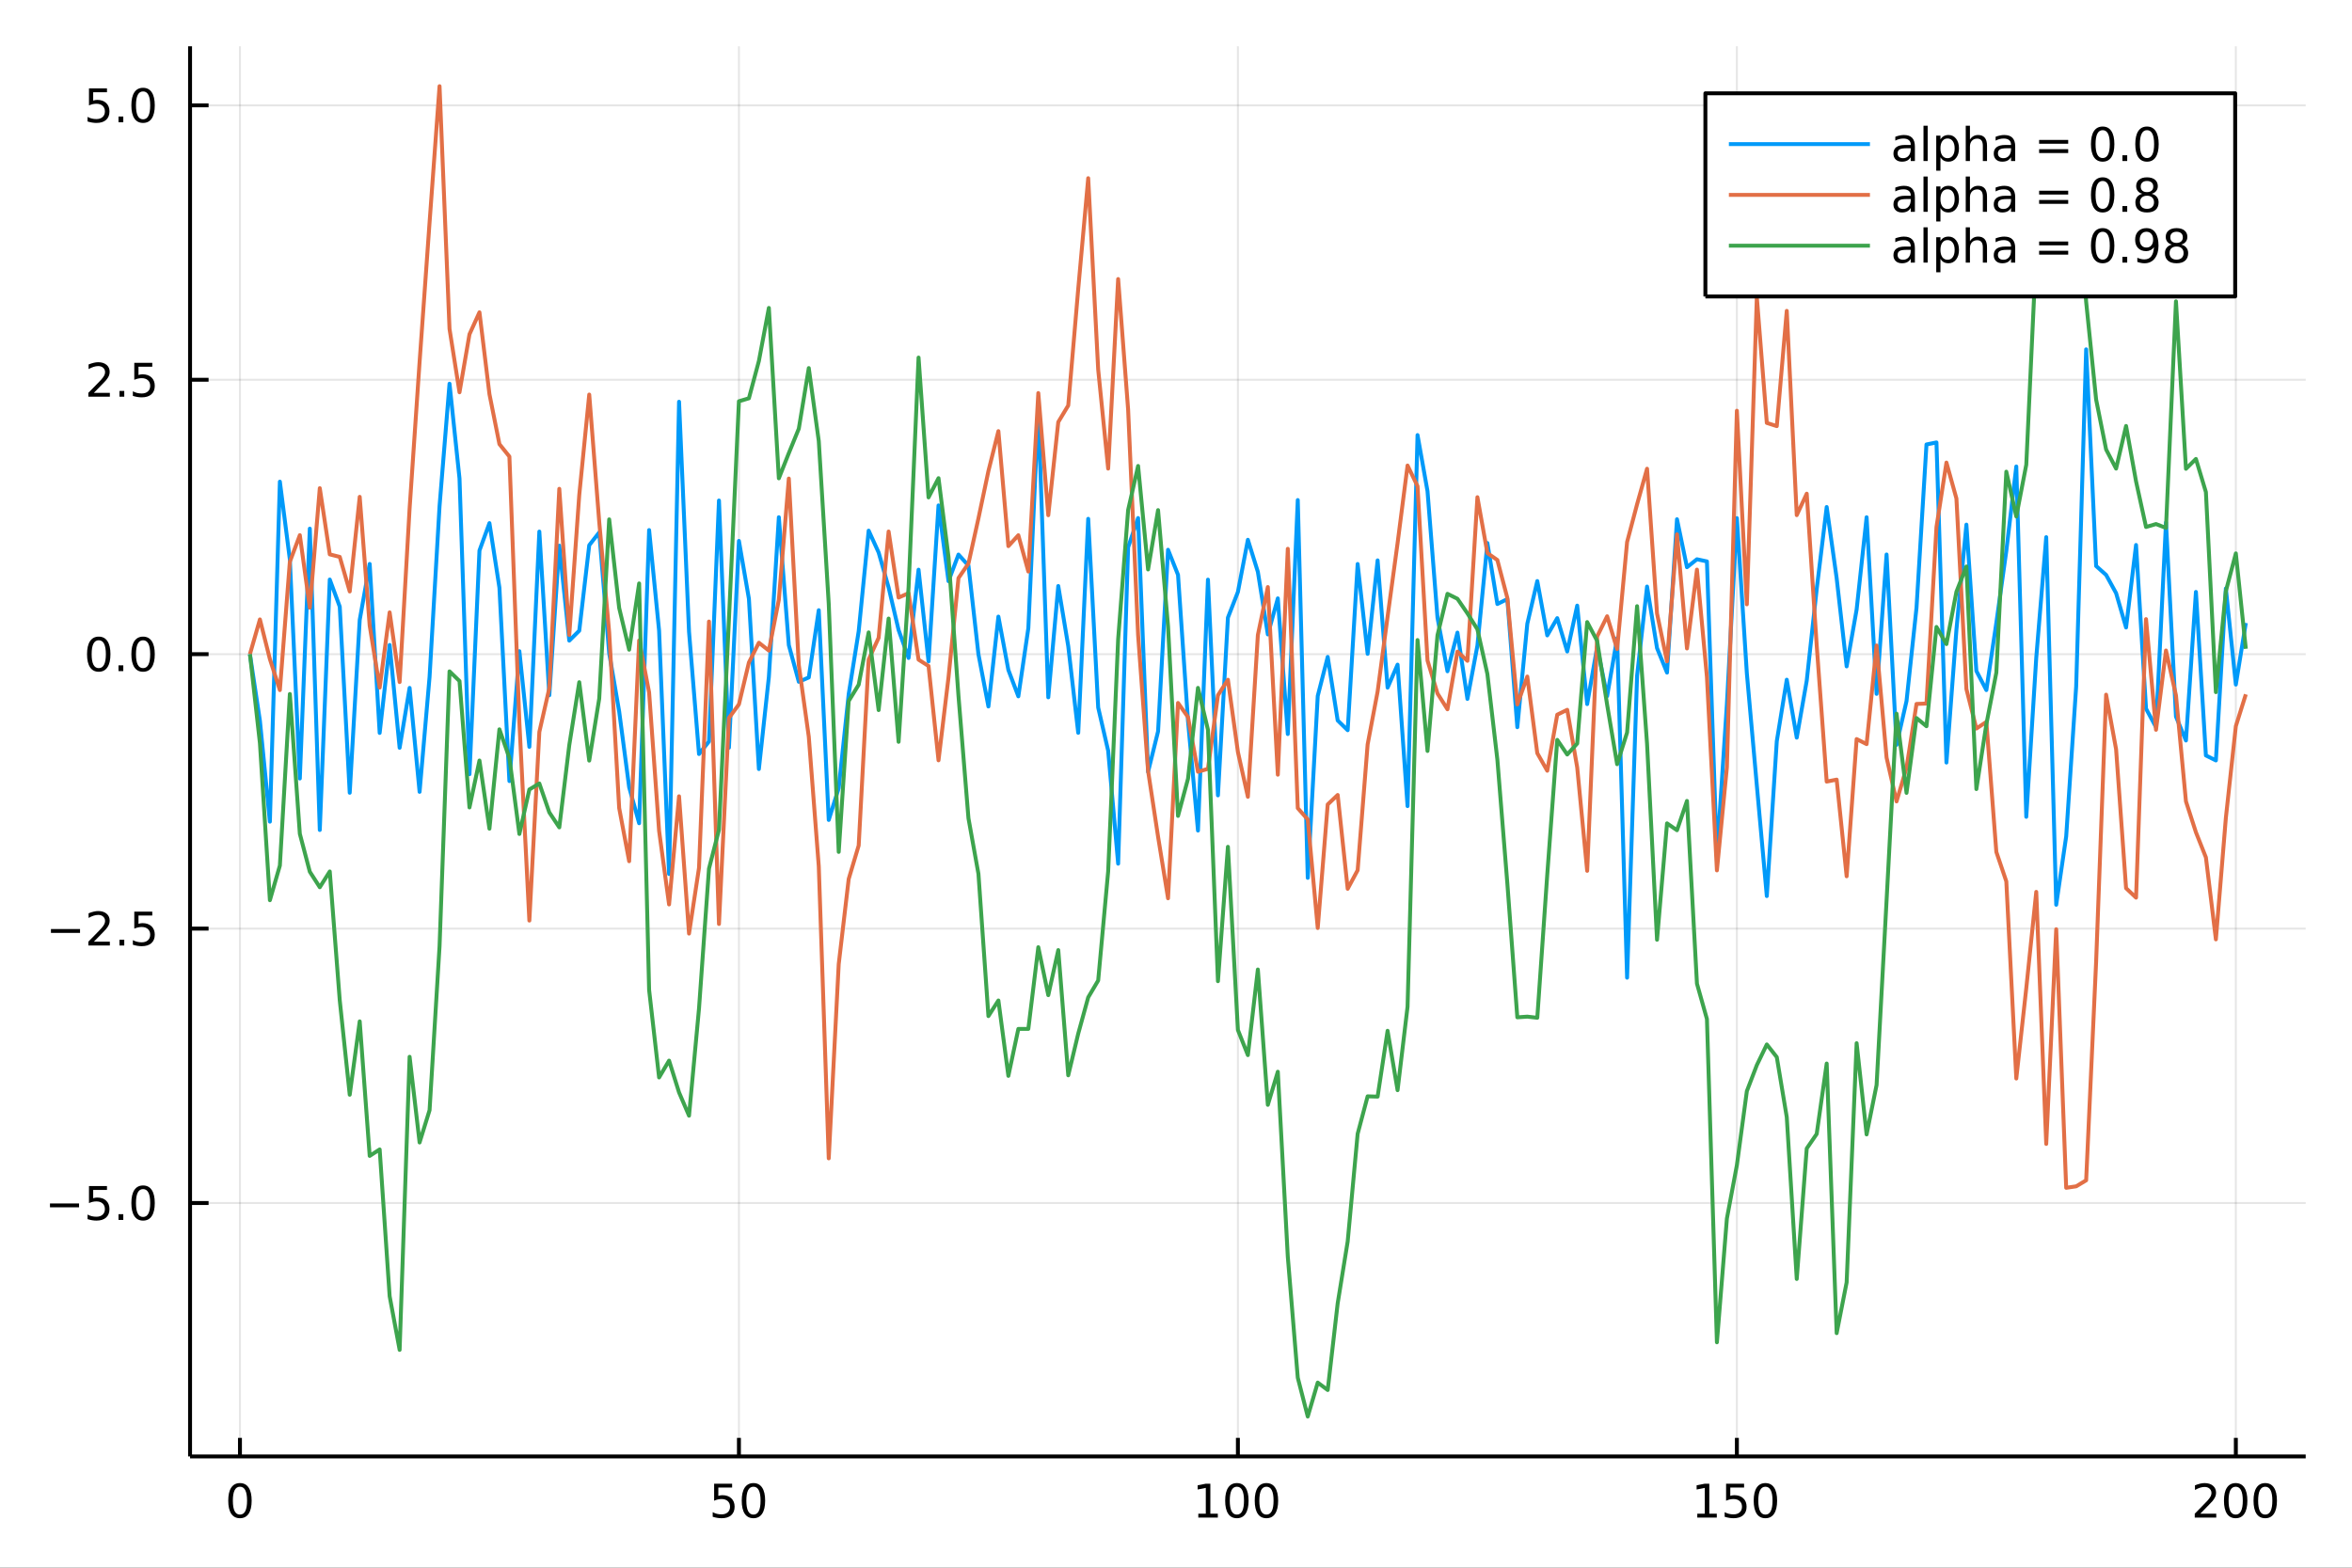<?xml version="1.0" encoding="utf-8"?>
<svg xmlns="http://www.w3.org/2000/svg" xmlns:xlink="http://www.w3.org/1999/xlink" width="600" height="400" viewBox="0 0 2400 1600">
<rect x="0" y="0" width="2400" height="1600" fill="#333333" stroke="none"/>
<defs>
  <clipPath id="clip070">
    <rect x="0" y="0" width="2400" height="1600"/>
  </clipPath>
</defs>
<path clip-path="url(#clip070)" d="
M0 1600 L2400 1600 L2400 0 L0 0  Z
  " fill="#ffffff" fill-rule="evenodd" fill-opacity="1"/>
<defs>
  <clipPath id="clip071">
    <rect x="480" y="0" width="1681" height="1600"/>
  </clipPath>
</defs>
<path clip-path="url(#clip070)" d="
M193.936 1486.45 L2352.76 1486.45 L2352.76 47.244 L193.936 47.244  Z
  " fill="#ffffff" fill-rule="evenodd" fill-opacity="1"/>
<defs>
  <clipPath id="clip072">
    <rect x="193" y="47" width="2160" height="1440"/>
  </clipPath>
</defs>
<polyline clip-path="url(#clip072)" style="stroke:#000000; stroke-linecap:butt; stroke-linejoin:round; stroke-width:2; stroke-opacity:0.1; fill:none" points="
  244.852,1486.45 244.852,47.244 
  "/>
<polyline clip-path="url(#clip072)" style="stroke:#000000; stroke-linecap:butt; stroke-linejoin:round; stroke-width:2; stroke-opacity:0.1; fill:none" points="
  754.007,1486.45 754.007,47.244 
  "/>
<polyline clip-path="url(#clip072)" style="stroke:#000000; stroke-linecap:butt; stroke-linejoin:round; stroke-width:2; stroke-opacity:0.1; fill:none" points="
  1263.16,1486.45 1263.16,47.244 
  "/>
<polyline clip-path="url(#clip072)" style="stroke:#000000; stroke-linecap:butt; stroke-linejoin:round; stroke-width:2; stroke-opacity:0.1; fill:none" points="
  1772.32,1486.45 1772.32,47.244 
  "/>
<polyline clip-path="url(#clip072)" style="stroke:#000000; stroke-linecap:butt; stroke-linejoin:round; stroke-width:2; stroke-opacity:0.1; fill:none" points="
  2281.47,1486.45 2281.47,47.244 
  "/>
<polyline clip-path="url(#clip070)" style="stroke:#000000; stroke-linecap:butt; stroke-linejoin:round; stroke-width:4; stroke-opacity:1; fill:none" points="
  193.936,1486.45 2352.76,1486.45 
  "/>
<polyline clip-path="url(#clip070)" style="stroke:#000000; stroke-linecap:butt; stroke-linejoin:round; stroke-width:4; stroke-opacity:1; fill:none" points="
  244.852,1486.45 244.852,1467.55 
  "/>
<polyline clip-path="url(#clip070)" style="stroke:#000000; stroke-linecap:butt; stroke-linejoin:round; stroke-width:4; stroke-opacity:1; fill:none" points="
  754.007,1486.45 754.007,1467.55 
  "/>
<polyline clip-path="url(#clip070)" style="stroke:#000000; stroke-linecap:butt; stroke-linejoin:round; stroke-width:4; stroke-opacity:1; fill:none" points="
  1263.16,1486.45 1263.16,1467.55 
  "/>
<polyline clip-path="url(#clip070)" style="stroke:#000000; stroke-linecap:butt; stroke-linejoin:round; stroke-width:4; stroke-opacity:1; fill:none" points="
  1772.32,1486.45 1772.32,1467.55 
  "/>
<polyline clip-path="url(#clip070)" style="stroke:#000000; stroke-linecap:butt; stroke-linejoin:round; stroke-width:4; stroke-opacity:1; fill:none" points="
  2281.47,1486.45 2281.47,1467.55 
  "/>
<path clip-path="url(#clip070)" d="M244.852 1517.37 Q241.24 1517.37 239.412 1520.93 Q237.606 1524.47 237.606 1531.6 Q237.606 1538.71 239.412 1542.27 Q241.24 1545.82 244.852 1545.82 Q248.486 1545.82 250.291 1542.27 Q252.12 1538.71 252.12 1531.6 Q252.12 1524.47 250.291 1520.93 Q248.486 1517.37 244.852 1517.37 M244.852 1513.66 Q250.662 1513.66 253.717 1518.27 Q256.796 1522.85 256.796 1531.6 Q256.796 1540.33 253.717 1544.94 Q250.662 1549.52 244.852 1549.52 Q239.041 1549.52 235.963 1544.94 Q232.907 1540.33 232.907 1531.6 Q232.907 1522.85 235.963 1518.27 Q239.041 1513.66 244.852 1513.66 Z" fill="#000000" fill-rule="evenodd" fill-opacity="1" /><path clip-path="url(#clip070)" d="M728.706 1514.29 L747.063 1514.29 L747.063 1518.22 L732.989 1518.22 L732.989 1526.7 Q734.007 1526.35 735.026 1526.19 Q736.044 1526 737.063 1526 Q742.85 1526 746.229 1529.17 Q749.609 1532.34 749.609 1537.76 Q749.609 1543.34 746.137 1546.44 Q742.665 1549.52 736.345 1549.52 Q734.169 1549.52 731.901 1549.15 Q729.655 1548.78 727.248 1548.04 L727.248 1543.34 Q729.331 1544.47 731.554 1545.03 Q733.776 1545.58 736.253 1545.58 Q740.257 1545.58 742.595 1543.48 Q744.933 1541.37 744.933 1537.76 Q744.933 1534.15 742.595 1532.04 Q740.257 1529.94 736.253 1529.94 Q734.378 1529.94 732.503 1530.35 Q730.651 1530.77 728.706 1531.65 L728.706 1514.29 Z" fill="#000000" fill-rule="evenodd" fill-opacity="1" /><path clip-path="url(#clip070)" d="M768.822 1517.37 Q765.211 1517.37 763.382 1520.93 Q761.577 1524.47 761.577 1531.6 Q761.577 1538.71 763.382 1542.27 Q765.211 1545.82 768.822 1545.82 Q772.456 1545.82 774.262 1542.27 Q776.09 1538.71 776.09 1531.6 Q776.09 1524.47 774.262 1520.93 Q772.456 1517.37 768.822 1517.37 M768.822 1513.66 Q774.632 1513.66 777.688 1518.27 Q780.766 1522.85 780.766 1531.6 Q780.766 1540.33 777.688 1544.94 Q774.632 1549.52 768.822 1549.52 Q763.012 1549.52 759.933 1544.94 Q756.878 1540.33 756.878 1531.6 Q756.878 1522.85 759.933 1518.27 Q763.012 1513.66 768.822 1513.66 Z" fill="#000000" fill-rule="evenodd" fill-opacity="1" /><path clip-path="url(#clip070)" d="M1222.77 1544.91 L1230.41 1544.91 L1230.41 1518.55 L1222.1 1520.21 L1222.1 1515.95 L1230.36 1514.29 L1235.04 1514.29 L1235.04 1544.91 L1242.68 1544.91 L1242.68 1548.85 L1222.77 1548.85 L1222.77 1544.91 Z" fill="#000000" fill-rule="evenodd" fill-opacity="1" /><path clip-path="url(#clip070)" d="M1262.12 1517.37 Q1258.51 1517.37 1256.68 1520.93 Q1254.88 1524.47 1254.88 1531.6 Q1254.88 1538.71 1256.68 1542.27 Q1258.51 1545.82 1262.12 1545.82 Q1265.76 1545.82 1267.56 1542.27 Q1269.39 1538.71 1269.39 1531.6 Q1269.39 1524.47 1267.56 1520.93 Q1265.76 1517.37 1262.12 1517.37 M1262.12 1513.66 Q1267.93 1513.66 1270.99 1518.27 Q1274.07 1522.85 1274.07 1531.6 Q1274.07 1540.33 1270.99 1544.94 Q1267.93 1549.52 1262.12 1549.52 Q1256.31 1549.52 1253.23 1544.94 Q1250.18 1540.33 1250.18 1531.6 Q1250.18 1522.85 1253.23 1518.27 Q1256.31 1513.66 1262.12 1513.66 Z" fill="#000000" fill-rule="evenodd" fill-opacity="1" /><path clip-path="url(#clip070)" d="M1292.28 1517.37 Q1288.67 1517.37 1286.84 1520.93 Q1285.04 1524.47 1285.04 1531.6 Q1285.04 1538.71 1286.84 1542.27 Q1288.67 1545.82 1292.28 1545.82 Q1295.92 1545.82 1297.72 1542.27 Q1299.55 1538.71 1299.55 1531.6 Q1299.55 1524.47 1297.72 1520.93 Q1295.92 1517.37 1292.28 1517.37 M1292.28 1513.66 Q1298.09 1513.66 1301.15 1518.27 Q1304.23 1522.85 1304.23 1531.6 Q1304.23 1540.33 1301.15 1544.94 Q1298.09 1549.52 1292.28 1549.52 Q1286.47 1549.52 1283.39 1544.94 Q1280.34 1540.33 1280.34 1531.6 Q1280.34 1522.85 1283.39 1518.27 Q1286.47 1513.66 1292.28 1513.66 Z" fill="#000000" fill-rule="evenodd" fill-opacity="1" /><path clip-path="url(#clip070)" d="M1731.93 1544.91 L1739.56 1544.91 L1739.56 1518.55 L1731.25 1520.21 L1731.25 1515.95 L1739.52 1514.29 L1744.19 1514.29 L1744.19 1544.91 L1751.83 1544.91 L1751.83 1548.85 L1731.93 1548.85 L1731.93 1544.91 Z" fill="#000000" fill-rule="evenodd" fill-opacity="1" /><path clip-path="url(#clip070)" d="M1761.32 1514.29 L1779.68 1514.29 L1779.68 1518.22 L1765.61 1518.22 L1765.61 1526.7 Q1766.62 1526.35 1767.64 1526.19 Q1768.66 1526 1769.68 1526 Q1775.47 1526 1778.85 1529.17 Q1782.23 1532.34 1782.23 1537.76 Q1782.23 1543.34 1778.75 1546.44 Q1775.28 1549.52 1768.96 1549.52 Q1766.79 1549.52 1764.52 1549.15 Q1762.27 1548.78 1759.86 1548.04 L1759.86 1543.34 Q1761.95 1544.47 1764.17 1545.03 Q1766.39 1545.58 1768.87 1545.58 Q1772.87 1545.58 1775.21 1543.48 Q1777.55 1541.37 1777.55 1537.76 Q1777.55 1534.15 1775.21 1532.04 Q1772.87 1529.94 1768.87 1529.94 Q1766.99 1529.94 1765.12 1530.35 Q1763.27 1530.77 1761.32 1531.65 L1761.32 1514.29 Z" fill="#000000" fill-rule="evenodd" fill-opacity="1" /><path clip-path="url(#clip070)" d="M1801.44 1517.37 Q1797.83 1517.37 1796 1520.93 Q1794.19 1524.47 1794.19 1531.6 Q1794.19 1538.71 1796 1542.27 Q1797.83 1545.82 1801.44 1545.82 Q1805.07 1545.82 1806.88 1542.27 Q1808.71 1538.71 1808.71 1531.6 Q1808.71 1524.47 1806.88 1520.93 Q1805.07 1517.37 1801.44 1517.37 M1801.44 1513.66 Q1807.25 1513.66 1810.3 1518.27 Q1813.38 1522.85 1813.38 1531.6 Q1813.38 1540.33 1810.3 1544.94 Q1807.25 1549.52 1801.44 1549.52 Q1795.63 1549.52 1792.55 1544.94 Q1789.49 1540.33 1789.49 1531.6 Q1789.49 1522.85 1792.55 1518.27 Q1795.63 1513.66 1801.44 1513.66 Z" fill="#000000" fill-rule="evenodd" fill-opacity="1" /><path clip-path="url(#clip070)" d="M2245.17 1544.91 L2261.49 1544.91 L2261.49 1548.85 L2239.54 1548.85 L2239.54 1544.91 Q2242.2 1542.16 2246.79 1537.53 Q2251.39 1532.88 2252.57 1531.53 Q2254.82 1529.01 2255.7 1527.27 Q2256.6 1525.51 2256.6 1523.82 Q2256.6 1521.07 2254.66 1519.33 Q2252.74 1517.6 2249.63 1517.6 Q2247.43 1517.6 2244.98 1518.36 Q2242.55 1519.13 2239.77 1520.68 L2239.77 1515.95 Q2242.6 1514.82 2245.05 1514.24 Q2247.5 1513.66 2249.54 1513.66 Q2254.91 1513.66 2258.11 1516.35 Q2261.3 1519.03 2261.3 1523.52 Q2261.3 1525.65 2260.49 1527.57 Q2259.7 1529.47 2257.6 1532.07 Q2257.02 1532.74 2253.92 1535.95 Q2250.81 1539.15 2245.17 1544.91 Z" fill="#000000" fill-rule="evenodd" fill-opacity="1" /><path clip-path="url(#clip070)" d="M2281.3 1517.37 Q2277.69 1517.37 2275.86 1520.93 Q2274.06 1524.47 2274.06 1531.6 Q2274.06 1538.71 2275.86 1542.27 Q2277.69 1545.82 2281.3 1545.82 Q2284.93 1545.82 2286.74 1542.27 Q2288.57 1538.71 2288.57 1531.6 Q2288.57 1524.47 2286.74 1520.93 Q2284.93 1517.37 2281.3 1517.37 M2281.3 1513.66 Q2287.11 1513.66 2290.17 1518.27 Q2293.24 1522.85 2293.24 1531.6 Q2293.24 1540.33 2290.17 1544.94 Q2287.11 1549.52 2281.3 1549.52 Q2275.49 1549.52 2272.41 1544.94 Q2269.36 1540.33 2269.36 1531.6 Q2269.36 1522.85 2272.41 1518.27 Q2275.49 1513.66 2281.3 1513.66 Z" fill="#000000" fill-rule="evenodd" fill-opacity="1" /><path clip-path="url(#clip070)" d="M2311.46 1517.37 Q2307.85 1517.37 2306.02 1520.93 Q2304.22 1524.47 2304.22 1531.6 Q2304.22 1538.71 2306.02 1542.27 Q2307.85 1545.82 2311.46 1545.82 Q2315.1 1545.82 2316.9 1542.27 Q2318.73 1538.71 2318.73 1531.6 Q2318.73 1524.47 2316.9 1520.93 Q2315.1 1517.37 2311.46 1517.37 M2311.46 1513.66 Q2317.27 1513.66 2320.33 1518.27 Q2323.41 1522.85 2323.41 1531.6 Q2323.41 1540.33 2320.33 1544.94 Q2317.27 1549.52 2311.46 1549.52 Q2305.65 1549.52 2302.57 1544.94 Q2299.52 1540.33 2299.52 1531.6 Q2299.52 1522.85 2302.57 1518.27 Q2305.65 1513.66 2311.46 1513.66 Z" fill="#000000" fill-rule="evenodd" fill-opacity="1" /><polyline clip-path="url(#clip072)" style="stroke:#000000; stroke-linecap:butt; stroke-linejoin:round; stroke-width:2; stroke-opacity:0.1; fill:none" points="
  193.936,1227.8 2352.76,1227.8 
  "/>
<polyline clip-path="url(#clip072)" style="stroke:#000000; stroke-linecap:butt; stroke-linejoin:round; stroke-width:2; stroke-opacity:0.1; fill:none" points="
  193.936,947.733 2352.76,947.733 
  "/>
<polyline clip-path="url(#clip072)" style="stroke:#000000; stroke-linecap:butt; stroke-linejoin:round; stroke-width:2; stroke-opacity:0.1; fill:none" points="
  193.936,667.661 2352.76,667.661 
  "/>
<polyline clip-path="url(#clip072)" style="stroke:#000000; stroke-linecap:butt; stroke-linejoin:round; stroke-width:2; stroke-opacity:0.1; fill:none" points="
  193.936,387.589 2352.76,387.589 
  "/>
<polyline clip-path="url(#clip072)" style="stroke:#000000; stroke-linecap:butt; stroke-linejoin:round; stroke-width:2; stroke-opacity:0.1; fill:none" points="
  193.936,107.518 2352.76,107.518 
  "/>
<polyline clip-path="url(#clip070)" style="stroke:#000000; stroke-linecap:butt; stroke-linejoin:round; stroke-width:4; stroke-opacity:1; fill:none" points="
  193.936,1486.45 193.936,47.244 
  "/>
<polyline clip-path="url(#clip070)" style="stroke:#000000; stroke-linecap:butt; stroke-linejoin:round; stroke-width:4; stroke-opacity:1; fill:none" points="
  193.936,1227.8 212.834,1227.8 
  "/>
<polyline clip-path="url(#clip070)" style="stroke:#000000; stroke-linecap:butt; stroke-linejoin:round; stroke-width:4; stroke-opacity:1; fill:none" points="
  193.936,947.733 212.834,947.733 
  "/>
<polyline clip-path="url(#clip070)" style="stroke:#000000; stroke-linecap:butt; stroke-linejoin:round; stroke-width:4; stroke-opacity:1; fill:none" points="
  193.936,667.661 212.834,667.661 
  "/>
<polyline clip-path="url(#clip070)" style="stroke:#000000; stroke-linecap:butt; stroke-linejoin:round; stroke-width:4; stroke-opacity:1; fill:none" points="
  193.936,387.589 212.834,387.589 
  "/>
<polyline clip-path="url(#clip070)" style="stroke:#000000; stroke-linecap:butt; stroke-linejoin:round; stroke-width:4; stroke-opacity:1; fill:none" points="
  193.936,107.518 212.834,107.518 
  "/>
<path clip-path="url(#clip070)" d="M50.992 1228.26 L80.668 1228.26 L80.668 1232.19 L50.992 1232.19 L50.992 1228.26 Z" fill="#000000" fill-rule="evenodd" fill-opacity="1" /><path clip-path="url(#clip070)" d="M90.807 1210.52 L109.163 1210.52 L109.163 1214.46 L95.089 1214.46 L95.089 1222.93 Q96.108 1222.58 97.126 1222.42 Q98.145 1222.24 99.163 1222.24 Q104.95 1222.24 108.33 1225.41 Q111.709 1228.58 111.709 1234 Q111.709 1239.58 108.237 1242.68 Q104.765 1245.76 98.446 1245.76 Q96.27 1245.76 94.001 1245.39 Q91.756 1245.02 89.348 1244.27 L89.348 1239.58 Q91.432 1240.71 93.654 1241.27 Q95.876 1241.82 98.353 1241.82 Q102.358 1241.82 104.696 1239.71 Q107.033 1237.61 107.033 1234 Q107.033 1230.39 104.696 1228.28 Q102.358 1226.17 98.353 1226.17 Q96.478 1226.17 94.603 1226.59 Q92.751 1227.01 90.807 1227.89 L90.807 1210.52 Z" fill="#000000" fill-rule="evenodd" fill-opacity="1" /><path clip-path="url(#clip070)" d="M120.922 1239.21 L125.807 1239.21 L125.807 1245.08 L120.922 1245.08 L120.922 1239.21 Z" fill="#000000" fill-rule="evenodd" fill-opacity="1" /><path clip-path="url(#clip070)" d="M145.992 1213.6 Q142.381 1213.6 140.552 1217.17 Q138.746 1220.71 138.746 1227.84 Q138.746 1234.95 140.552 1238.51 Q142.381 1242.05 145.992 1242.05 Q149.626 1242.05 151.431 1238.51 Q153.26 1234.95 153.26 1227.84 Q153.26 1220.71 151.431 1217.17 Q149.626 1213.6 145.992 1213.6 M145.992 1209.9 Q151.802 1209.9 154.857 1214.51 Q157.936 1219.09 157.936 1227.84 Q157.936 1236.57 154.857 1241.17 Q151.802 1245.76 145.992 1245.76 Q140.181 1245.76 137.103 1241.17 Q134.047 1236.57 134.047 1227.84 Q134.047 1219.09 137.103 1214.51 Q140.181 1209.9 145.992 1209.9 Z" fill="#000000" fill-rule="evenodd" fill-opacity="1" /><path clip-path="url(#clip070)" d="M51.987 948.184 L81.663 948.184 L81.663 952.12 L51.987 952.12 L51.987 948.184 Z" fill="#000000" fill-rule="evenodd" fill-opacity="1" /><path clip-path="url(#clip070)" d="M95.784 961.078 L112.103 961.078 L112.103 965.013 L90.159 965.013 L90.159 961.078 Q92.821 958.323 97.404 953.694 Q102.01 949.041 103.191 947.698 Q105.436 945.175 106.316 943.439 Q107.219 941.68 107.219 939.99 Q107.219 937.235 105.274 935.499 Q103.353 933.763 100.251 933.763 Q98.052 933.763 95.598 934.527 Q93.168 935.291 90.39 936.842 L90.39 932.12 Q93.214 930.985 95.668 930.407 Q98.121 929.828 100.159 929.828 Q105.529 929.828 108.723 932.513 Q111.918 935.198 111.918 939.689 Q111.918 941.819 111.108 943.74 Q110.321 945.638 108.214 948.231 Q107.635 948.902 104.534 952.12 Q101.432 955.314 95.784 961.078 Z" fill="#000000" fill-rule="evenodd" fill-opacity="1" /><path clip-path="url(#clip070)" d="M121.918 959.133 L126.802 959.133 L126.802 965.013 L121.918 965.013 L121.918 959.133 Z" fill="#000000" fill-rule="evenodd" fill-opacity="1" /><path clip-path="url(#clip070)" d="M137.033 930.453 L155.39 930.453 L155.39 934.388 L141.316 934.388 L141.316 942.86 Q142.334 942.513 143.353 942.351 Q144.371 942.166 145.39 942.166 Q151.177 942.166 154.556 945.337 Q157.936 948.509 157.936 953.925 Q157.936 959.504 154.464 962.606 Q150.992 965.684 144.672 965.684 Q142.496 965.684 140.228 965.314 Q137.982 964.944 135.575 964.203 L135.575 959.504 Q137.658 960.638 139.881 961.194 Q142.103 961.749 144.58 961.749 Q148.584 961.749 150.922 959.643 Q153.26 957.536 153.26 953.925 Q153.26 950.314 150.922 948.208 Q148.584 946.101 144.58 946.101 Q142.705 946.101 140.83 946.518 Q138.978 946.934 137.033 947.814 L137.033 930.453 Z" fill="#000000" fill-rule="evenodd" fill-opacity="1" /><path clip-path="url(#clip070)" d="M100.76 653.46 Q97.149 653.46 95.321 657.025 Q93.515 660.566 93.515 667.696 Q93.515 674.802 95.321 678.367 Q97.149 681.909 100.76 681.909 Q104.395 681.909 106.2 678.367 Q108.029 674.802 108.029 667.696 Q108.029 660.566 106.2 657.025 Q104.395 653.46 100.76 653.46 M100.76 649.756 Q106.571 649.756 109.626 654.363 Q112.705 658.946 112.705 667.696 Q112.705 676.423 109.626 681.029 Q106.571 685.613 100.76 685.613 Q94.95 685.613 91.871 681.029 Q88.816 676.423 88.816 667.696 Q88.816 658.946 91.871 654.363 Q94.95 649.756 100.76 649.756 Z" fill="#000000" fill-rule="evenodd" fill-opacity="1" /><path clip-path="url(#clip070)" d="M120.922 679.062 L125.807 679.062 L125.807 684.941 L120.922 684.941 L120.922 679.062 Z" fill="#000000" fill-rule="evenodd" fill-opacity="1" /><path clip-path="url(#clip070)" d="M145.992 653.46 Q142.381 653.46 140.552 657.025 Q138.746 660.566 138.746 667.696 Q138.746 674.802 140.552 678.367 Q142.381 681.909 145.992 681.909 Q149.626 681.909 151.431 678.367 Q153.26 674.802 153.26 667.696 Q153.26 660.566 151.431 657.025 Q149.626 653.46 145.992 653.46 M145.992 649.756 Q151.802 649.756 154.857 654.363 Q157.936 658.946 157.936 667.696 Q157.936 676.423 154.857 681.029 Q151.802 685.613 145.992 685.613 Q140.181 685.613 137.103 681.029 Q134.047 676.423 134.047 667.696 Q134.047 658.946 137.103 654.363 Q140.181 649.756 145.992 649.756 Z" fill="#000000" fill-rule="evenodd" fill-opacity="1" /><path clip-path="url(#clip070)" d="M95.784 400.934 L112.103 400.934 L112.103 404.869 L90.159 404.869 L90.159 400.934 Q92.821 398.18 97.404 393.55 Q102.01 388.897 103.191 387.555 Q105.436 385.032 106.316 383.295 Q107.219 381.536 107.219 379.846 Q107.219 377.092 105.274 375.356 Q103.353 373.62 100.251 373.62 Q98.052 373.62 95.598 374.383 Q93.168 375.147 90.39 376.698 L90.39 371.976 Q93.214 370.842 95.668 370.263 Q98.121 369.684 100.159 369.684 Q105.529 369.684 108.723 372.37 Q111.918 375.055 111.918 379.545 Q111.918 381.675 111.108 383.596 Q110.321 385.495 108.214 388.087 Q107.635 388.758 104.534 391.976 Q101.432 395.17 95.784 400.934 Z" fill="#000000" fill-rule="evenodd" fill-opacity="1" /><path clip-path="url(#clip070)" d="M121.918 398.99 L126.802 398.99 L126.802 404.869 L121.918 404.869 L121.918 398.99 Z" fill="#000000" fill-rule="evenodd" fill-opacity="1" /><path clip-path="url(#clip070)" d="M137.033 370.309 L155.39 370.309 L155.39 374.245 L141.316 374.245 L141.316 382.717 Q142.334 382.37 143.353 382.208 Q144.371 382.022 145.39 382.022 Q151.177 382.022 154.556 385.194 Q157.936 388.365 157.936 393.782 Q157.936 399.36 154.464 402.462 Q150.992 405.541 144.672 405.541 Q142.496 405.541 140.228 405.17 Q137.982 404.8 135.575 404.059 L135.575 399.36 Q137.658 400.494 139.881 401.05 Q142.103 401.606 144.58 401.606 Q148.584 401.606 150.922 399.499 Q153.26 397.393 153.26 393.782 Q153.26 390.17 150.922 388.064 Q148.584 385.957 144.58 385.957 Q142.705 385.957 140.83 386.374 Q138.978 386.791 137.033 387.67 L137.033 370.309 Z" fill="#000000" fill-rule="evenodd" fill-opacity="1" /><path clip-path="url(#clip070)" d="M90.807 90.238 L109.163 90.238 L109.163 94.173 L95.089 94.173 L95.089 102.645 Q96.108 102.298 97.126 102.136 Q98.145 101.951 99.163 101.951 Q104.95 101.951 108.33 105.122 Q111.709 108.293 111.709 113.71 Q111.709 119.288 108.237 122.39 Q104.765 125.469 98.446 125.469 Q96.27 125.469 94.001 125.099 Q91.756 124.728 89.348 123.987 L89.348 119.288 Q91.432 120.423 93.654 120.978 Q95.876 121.534 98.353 121.534 Q102.358 121.534 104.696 119.427 Q107.033 117.321 107.033 113.71 Q107.033 110.099 104.696 107.992 Q102.358 105.886 98.353 105.886 Q96.478 105.886 94.603 106.302 Q92.751 106.719 90.807 107.599 L90.807 90.238 Z" fill="#000000" fill-rule="evenodd" fill-opacity="1" /><path clip-path="url(#clip070)" d="M120.922 118.918 L125.807 118.918 L125.807 124.798 L120.922 124.798 L120.922 118.918 Z" fill="#000000" fill-rule="evenodd" fill-opacity="1" /><path clip-path="url(#clip070)" d="M145.992 93.316 Q142.381 93.316 140.552 96.881 Q138.746 100.423 138.746 107.552 Q138.746 114.659 140.552 118.224 Q142.381 121.765 145.992 121.765 Q149.626 121.765 151.431 118.224 Q153.26 114.659 153.26 107.552 Q153.26 100.423 151.431 96.881 Q149.626 93.316 145.992 93.316 M145.992 89.613 Q151.802 89.613 154.857 94.219 Q157.936 98.802 157.936 107.552 Q157.936 116.279 154.857 120.886 Q151.802 125.469 145.992 125.469 Q140.181 125.469 137.103 120.886 Q134.047 116.279 134.047 107.552 Q134.047 98.802 137.103 94.219 Q140.181 89.613 145.992 89.613 Z" fill="#000000" fill-rule="evenodd" fill-opacity="1" /><polyline clip-path="url(#clip072)" style="stroke:#009af9; stroke-linecap:butt; stroke-linejoin:round; stroke-width:4; stroke-opacity:1; fill:none" points="
  255.035,667.661 265.218,735.653 275.401,838.595 285.584,491.578 295.767,570.982 305.95,794.544 316.133,539.543 326.316,847.085 336.5,591.484 346.683,619.161 
  356.866,809.101 367.049,632.735 377.232,575.577 387.415,748.027 397.598,658.273 407.781,763.193 417.964,702.075 428.148,808.158 438.331,690.87 448.514,516.612 
  458.697,391.619 468.88,488.317 479.063,790.174 489.246,561.897 499.429,533.912 509.612,599.851 519.796,797.173 529.979,664.625 540.162,762.228 550.345,542.536 
  560.528,709.59 570.711,556.856 580.894,653.831 591.077,643.702 601.261,556.45 611.444,543.411 621.627,666.719 631.81,726.152 641.993,803.44 652.176,840.202 
  662.359,540.998 672.542,643.683 682.725,892.045 692.909,410.03 703.092,644.726 713.275,769.564 723.458,756.755 733.641,510.826 743.824,763.082 754.007,552.078 
  764.19,611.084 774.373,784.892 784.557,690.94 794.74,527.9 804.923,658.43 815.106,695.842 825.289,691.412 835.472,622.776 845.655,836.848 855.838,804.298 
  866.021,708.422 876.205,644.232 886.388,541.579 896.571,563.906 906.754,599.612 916.937,643.014 927.12,671.532 937.303,581.426 947.486,675.076 957.669,515.854 
  967.853,593.161 978.036,565.992 988.219,577.224 998.402,667.693 1008.59,721.037 1018.77,629.315 1028.95,683.775 1039.13,710.694 1049.32,641.112 1059.5,418.044 
  1069.68,711.709 1079.87,598.098 1090.05,659.501 1100.23,747.924 1110.42,529.513 1120.6,722.125 1130.78,766.2 1140.97,881.478 1151.15,558.55 1161.33,528.73 
  1171.51,787.768 1181.7,746.455 1191.88,561.104 1202.06,586.69 1212.25,735.84 1222.43,847.676 1232.61,591.583 1242.8,811.757 1252.98,630.364 1263.16,604.178 
  1273.35,550.919 1283.53,583.642 1293.71,647.492 1303.9,610.704 1314.08,749.162 1324.26,510.363 1334.44,895.928 1344.63,710.271 1354.81,670.451 1364.99,735.307 
  1375.18,745.254 1385.36,575.631 1395.54,667.317 1405.73,571.93 1415.91,701.799 1426.09,678.335 1436.28,822.716 1446.46,444.058 1456.64,501.28 1466.83,630.43 
  1477.01,685.102 1487.19,645.629 1497.37,713.33 1507.56,658.936 1517.74,554.246 1527.92,616.461 1538.11,611.435 1548.29,742.185 1558.47,636.641 1568.66,593.036 
  1578.84,648.486 1589.02,630.877 1599.21,664.919 1609.39,618.107 1619.57,718.603 1629.75,660.41 1639.94,710.45 1650.12,651.315 1660.3,997.83 1670.49,689.625 
  1680.67,598.64 1690.85,661.48 1701.04,686.495 1711.22,529.948 1721.4,578.908 1731.59,570.791 1741.77,572.991 1751.95,874.081 1762.14,718.635 1772.32,528.806 
  1782.5,687.147 1792.68,801.559 1802.87,914.527 1813.05,756.502 1823.23,693.711 1833.42,752.84 1843.6,694.733 1853.78,601.306 1863.97,517.479 1874.15,590.147 
  1884.33,680.115 1894.52,622.091 1904.7,527.915 1914.88,708.166 1925.07,565.919 1935.25,760.197 1945.43,715.485 1955.61,620.388 1965.8,453.622 1975.98,451.545 
  1986.16,778.27 1996.35,642.713 2006.53,535.453 2016.71,684.811 2026.9,704.314 2037.08,635.66 2047.26,562.342 2057.45,476.072 2067.63,833.657 2077.81,671.288 
  2087.99,548.233 2098.18,923.407 2108.36,853.605 2118.54,700.613 2128.73,356.523 2138.91,577.68 2149.09,586.78 2159.28,605.361 2169.46,640.448 2179.64,556.21 
  2189.83,723.288 2200.01,742.146 2210.19,533.292 2220.38,731.402 2230.56,755.765 2240.74,604.127 2250.92,771.026 2261.11,776.1 2271.29,600.607 2281.47,698.671 
  2291.66,635.832 
  "/>
<polyline clip-path="url(#clip072)" style="stroke:#e26f46; stroke-linecap:butt; stroke-linejoin:round; stroke-width:4; stroke-opacity:1; fill:none" points="
  255.035,667.661 265.218,632.185 275.401,672.691 285.584,704.322 295.767,573.36 305.95,546.196 316.133,620.246 326.316,498.241 336.5,565.816 346.683,568.355 
  356.866,603.661 367.049,507.087 377.232,638.448 387.415,701.758 397.598,625 407.781,696.115 417.964,518.954 428.148,369.52 438.331,227.014 448.514,87.976 
  458.697,335.723 468.88,400.364 479.063,341.17 489.246,318.739 499.429,402.267 509.612,453.285 519.796,465.962 529.979,737.442 540.162,939.554 550.345,747.029 
  560.528,702.304 570.711,498.88 580.894,648.027 591.077,505.223 601.261,402.702 611.444,532.485 621.627,645.479 631.81,824.715 641.993,878.977 652.176,653.662 
  662.359,706.757 672.542,847.944 682.725,923.08 692.909,812.706 703.092,952.821 713.275,885.663 723.458,634.343 733.641,943.028 743.824,732.767 754.007,718.845 
  764.19,676.159 774.373,655.975 784.557,663.988 794.74,612.094 804.923,488.416 815.106,678.798 825.289,751.891 835.472,884.021 845.655,1182.23 855.838,983.999 
  866.021,897.118 876.205,862.96 886.388,673.171 896.571,650.975 906.754,542.477 916.937,609.878 927.12,605.402 937.303,673.256 947.486,679.712 957.669,775.991 
  967.853,691.373 978.036,590.002 988.219,575.152 998.402,529.085 1008.59,480.742 1018.77,440.024 1028.95,557.382 1039.13,546.256 1049.32,583.332 1059.5,401.174 
  1069.68,525.843 1079.87,430.738 1090.05,413.841 1100.23,294.88 1110.42,181.86 1120.6,377.129 1130.78,478.26 1140.97,284.791 1151.15,418.021 1161.33,648.202 
  1171.51,786.785 1181.7,853.927 1191.88,916.816 1202.06,717.448 1212.25,731.86 1222.43,787.655 1232.61,784.684 1242.8,709.621 1252.98,693.75 1263.16,767.434 
  1273.35,813.225 1283.53,648.153 1293.71,599.156 1303.9,790.642 1314.08,560.103 1324.26,824.825 1334.44,836.38 1344.63,947.116 1354.81,821.019 1364.99,811.356 
  1375.18,907.122 1385.36,888.158 1395.54,759.787 1405.73,705.841 1415.91,629.342 1426.09,554.368 1436.28,475.101 1446.46,496.205 1456.64,674.144 1466.83,707.764 
  1477.01,723.912 1487.19,665.035 1497.37,674.437 1507.56,507.459 1517.74,564.469 1527.92,571.551 1538.11,610.287 1548.29,718.97 1558.47,690.507 1568.66,768.702 
  1578.84,786.626 1589.02,729.42 1599.21,724.436 1609.39,783.221 1619.57,888.786 1629.75,649.591 1639.94,628.959 1650.12,662.493 1660.3,553.204 1670.49,514.675 
  1680.67,478.391 1690.85,626.072 1701.04,674.946 1711.22,545.315 1721.4,661.823 1731.59,581.348 1741.77,690.988 1751.95,888.33 1762.14,783.066 1772.32,419.211 
  1782.5,616.766 1792.68,303.279 1802.87,431.624 1813.05,434.903 1823.23,317.279 1833.42,525.749 1843.6,503.85 1853.78,658.545 1863.97,797.704 1874.15,795.68 
  1884.33,894.338 1894.52,754.297 1904.7,759.461 1914.88,658.793 1925.07,773.192 1935.25,817.954 1945.43,783.635 1955.61,718.433 1965.8,718.085 1975.98,537.951 
  1986.16,472.106 1996.35,508.773 2006.53,703.228 2016.71,743.56 2026.9,736.773 2037.08,869.51 2047.26,899.559 2057.45,1100.73 2067.63,1008.62 2077.81,910.263 
  2087.99,1167.51 2098.18,948.397 2108.36,1212.27 2118.54,1210.78 2128.73,1204.65 2138.91,981.341 2149.09,708.977 2159.28,764.724 2169.46,906.492 2179.64,916.146 
  2189.83,631.891 2200.01,744.839 2210.19,663.899 2220.38,709.747 2230.56,817.891 2240.74,849.416 2250.92,875.07 2261.11,958.737 2271.29,834.74 2281.47,741.124 
  2291.66,708.661 
  "/>
<polyline clip-path="url(#clip072)" style="stroke:#3da44d; stroke-linecap:butt; stroke-linejoin:round; stroke-width:4; stroke-opacity:1; fill:none" points="
  255.035,667.661 265.218,758.478 275.401,918.76 285.584,883.39 295.767,708.305 305.95,850.983 316.133,889.699 326.316,905.536 336.5,889.427 346.683,1020.9 
  356.866,1117.29 367.049,1042.43 377.232,1179.71 387.415,1173.13 397.598,1322.93 407.781,1377.71 417.964,1078.57 428.148,1166.03 438.331,1133.09 448.514,965.887 
  458.697,685.22 468.88,695.082 479.063,824.077 489.246,776.198 499.429,845.773 509.612,744.364 519.796,773.641 529.979,851.162 540.162,805.761 550.345,799.628 
  560.528,829.151 570.711,844.437 580.894,760.495 591.077,696.256 601.261,776.285 611.444,713.022 621.627,530.082 631.81,620.483 641.993,663.096 652.176,595.458 
  662.359,1010.32 672.542,1099.67 682.725,1082.47 692.909,1114.97 703.092,1138.69 713.275,1029.23 723.458,886.543 733.641,846.921 743.824,631.704 754.007,409.516 
  764.19,406.51 774.373,368.443 784.557,314.278 794.74,488.171 804.923,462.477 815.106,437.512 825.289,375.665 835.472,450.042 845.655,616.24 855.838,869.468 
  866.021,715.468 876.205,698.837 886.388,645.444 896.571,724.714 906.754,631.318 916.937,757.102 927.12,599.307 937.303,364.954 947.486,507.654 957.669,488.028 
  967.853,568.436 978.036,710.229 988.219,835.117 998.402,891.838 1008.59,1037.04 1018.77,1021.1 1028.95,1098.03 1039.13,1050.12 1049.32,1050.09 1059.5,966.721 
  1069.68,1015.66 1079.87,969.675 1090.05,1097.47 1100.23,1054.95 1110.42,1017.91 1120.6,1000.69 1130.78,889.362 1140.97,652.426 1151.15,520.558 1161.33,475.574 
  1171.51,581.205 1181.7,520.63 1191.88,639.175 1202.06,832.735 1212.25,794.778 1222.43,702.071 1232.61,744.844 1242.8,1001.41 1252.98,864.27 1263.16,1051.18 
  1273.35,1076.86 1283.53,989.49 1293.71,1127.61 1303.9,1093.83 1314.08,1282.54 1324.26,1406.12 1334.44,1445.72 1344.63,1411.09 1354.81,1418.67 1364.99,1330.15 
  1375.18,1267.08 1385.36,1157.21 1395.54,1118.93 1405.73,1119.23 1415.91,1052.02 1426.09,1112.65 1436.28,1027.42 1446.46,653.249 1456.64,766.446 1466.83,648.3 
  1477.01,606.061 1487.19,611.121 1497.37,625.989 1507.56,642.283 1517.74,687.891 1527.92,775.174 1538.11,901.721 1548.29,1038.29 1558.47,1037.59 1568.66,1038.74 
  1578.84,892.624 1589.02,755.127 1599.21,770.079 1609.39,758.854 1619.57,634.898 1629.75,654.091 1639.94,719.294 1650.12,779.943 1660.3,747.585 1670.49,618.68 
  1680.67,759.185 1690.85,959.12 1701.04,840.33 1711.22,847.35 1721.4,817.438 1731.59,1003.92 1741.77,1040.06 1751.95,1369.96 1762.14,1243.66 1772.32,1189.26 
  1782.5,1113.65 1792.68,1087.09 1802.87,1065.98 1813.05,1078.91 1823.23,1140.17 1833.42,1305.32 1843.6,1172.17 1853.78,1157.33 1863.97,1085.46 1874.15,1360.62 
  1884.33,1308.83 1894.52,1064.71 1904.7,1157.82 1914.88,1107.37 1925.07,919.124 1935.25,728.388 1945.43,809.208 1955.61,732.829 1965.8,741.203 1975.98,639.872 
  1986.16,657.353 1996.35,603.94 2006.53,578.164 2016.71,805.338 2026.9,739.143 2037.08,686.468 2047.26,481.404 2057.45,527.12 2067.63,474.278 2077.81,254.836 
  2087.99,291.123 2098.18,215.917 2108.36,142.948 2118.54,168.941 2128.73,308.104 2138.91,407.841 2149.09,458.74 2159.28,478.254 2169.46,434.745 2179.64,491.291 
  2189.83,537.853 2200.01,534.851 2210.19,538.816 2220.38,307.543 2230.56,478.477 2240.74,468.392 2250.92,502.245 2261.11,706.419 2271.29,603.337 2281.47,564.805 
  2291.66,662.175 
  "/>
<path clip-path="url(#clip070)" d="
M1740.19 302.578 L2280.8 302.578 L2280.8 95.218 L1740.19 95.218  Z
  " fill="#ffffff" fill-rule="evenodd" fill-opacity="1"/>
<polyline clip-path="url(#clip070)" style="stroke:#000000; stroke-linecap:butt; stroke-linejoin:round; stroke-width:4; stroke-opacity:1; fill:none" points="
  1740.19,302.578 2280.8,302.578 2280.8,95.218 1740.19,95.218 1740.19,302.578 
  "/>
<polyline clip-path="url(#clip070)" style="stroke:#009af9; stroke-linecap:butt; stroke-linejoin:round; stroke-width:4; stroke-opacity:1; fill:none" points="
  1764.17,147.058 1908.1,147.058 
  "/>
<path clip-path="url(#clip070)" d="M1945.49 151.305 Q1940.32 151.305 1938.33 152.486 Q1936.34 153.666 1936.34 156.514 Q1936.34 158.782 1937.82 160.125 Q1939.33 161.444 1941.9 161.444 Q1945.44 161.444 1947.57 158.944 Q1949.72 156.421 1949.72 152.254 L1949.72 151.305 L1945.49 151.305 M1953.98 149.546 L1953.98 164.338 L1949.72 164.338 L1949.72 160.402 Q1948.26 162.763 1946.09 163.898 Q1943.91 165.009 1940.76 165.009 Q1936.78 165.009 1934.42 162.787 Q1932.08 160.541 1932.08 156.791 Q1932.08 152.416 1935 150.194 Q1937.94 147.972 1943.75 147.972 L1949.72 147.972 L1949.72 147.555 Q1949.72 144.615 1947.78 143.018 Q1945.86 141.398 1942.36 141.398 Q1940.14 141.398 1938.03 141.93 Q1935.92 142.463 1933.98 143.527 L1933.98 139.592 Q1936.32 138.69 1938.52 138.25 Q1940.72 137.787 1942.8 137.787 Q1948.42 137.787 1951.2 140.703 Q1953.98 143.62 1953.98 149.546 Z" fill="#000000" fill-rule="evenodd" fill-opacity="1" /><path clip-path="url(#clip070)" d="M1962.75 128.319 L1967.01 128.319 L1967.01 164.338 L1962.75 164.338 L1962.75 128.319 Z" fill="#000000" fill-rule="evenodd" fill-opacity="1" /><path clip-path="url(#clip070)" d="M1980.05 160.449 L1980.05 174.199 L1975.76 174.199 L1975.76 138.412 L1980.05 138.412 L1980.05 142.347 Q1981.39 140.032 1983.42 138.921 Q1985.48 137.787 1988.33 137.787 Q1993.05 137.787 1995.99 141.537 Q1998.96 145.287 1998.96 151.398 Q1998.96 157.509 1995.99 161.259 Q1993.05 165.009 1988.33 165.009 Q1985.48 165.009 1983.42 163.898 Q1981.39 162.763 1980.05 160.449 M1994.54 151.398 Q1994.54 146.699 1992.59 144.037 Q1990.67 141.352 1987.29 141.352 Q1983.91 141.352 1981.97 144.037 Q1980.05 146.699 1980.05 151.398 Q1980.05 156.097 1981.97 158.782 Q1983.91 161.444 1987.29 161.444 Q1990.67 161.444 1992.59 158.782 Q1994.54 156.097 1994.54 151.398 Z" fill="#000000" fill-rule="evenodd" fill-opacity="1" /><path clip-path="url(#clip070)" d="M2027.57 148.689 L2027.57 164.338 L2023.31 164.338 L2023.31 148.828 Q2023.31 145.148 2021.87 143.319 Q2020.44 141.49 2017.57 141.49 Q2014.12 141.49 2012.13 143.69 Q2010.14 145.889 2010.14 149.685 L2010.14 164.338 L2005.86 164.338 L2005.86 128.319 L2010.14 128.319 L2010.14 142.44 Q2011.67 140.102 2013.73 138.944 Q2015.81 137.787 2018.52 137.787 Q2022.98 137.787 2025.28 140.565 Q2027.57 143.319 2027.57 148.689 Z" fill="#000000" fill-rule="evenodd" fill-opacity="1" /><path clip-path="url(#clip070)" d="M2047.85 151.305 Q2042.68 151.305 2040.69 152.486 Q2038.7 153.666 2038.7 156.514 Q2038.7 158.782 2040.18 160.125 Q2041.69 161.444 2044.26 161.444 Q2047.8 161.444 2049.93 158.944 Q2052.08 156.421 2052.08 152.254 L2052.08 151.305 L2047.85 151.305 M2056.34 149.546 L2056.34 164.338 L2052.08 164.338 L2052.08 160.402 Q2050.62 162.763 2048.45 163.898 Q2046.27 165.009 2043.12 165.009 Q2039.14 165.009 2036.78 162.787 Q2034.44 160.541 2034.44 156.791 Q2034.44 152.416 2037.36 150.194 Q2040.3 147.972 2046.11 147.972 L2052.08 147.972 L2052.08 147.555 Q2052.08 144.615 2050.14 143.018 Q2048.22 141.398 2044.72 141.398 Q2042.5 141.398 2040.39 141.93 Q2038.29 142.463 2036.34 143.527 L2036.34 139.592 Q2038.68 138.69 2040.88 138.25 Q2043.08 137.787 2045.16 137.787 Q2050.79 137.787 2053.56 140.703 Q2056.34 143.62 2056.34 149.546 Z" fill="#000000" fill-rule="evenodd" fill-opacity="1" /><path clip-path="url(#clip070)" d="M2080.74 142.81 L2110.41 142.81 L2110.41 146.699 L2080.74 146.699 L2080.74 142.81 M2080.74 152.254 L2110.41 152.254 L2110.41 156.189 L2080.74 156.189 L2080.74 152.254 Z" fill="#000000" fill-rule="evenodd" fill-opacity="1" /><path clip-path="url(#clip070)" d="M2145.58 132.856 Q2141.97 132.856 2140.14 136.421 Q2138.33 139.963 2138.33 147.092 Q2138.33 154.199 2140.14 157.764 Q2141.97 161.305 2145.58 161.305 Q2149.21 161.305 2151.02 157.764 Q2152.85 154.199 2152.85 147.092 Q2152.85 139.963 2151.02 136.421 Q2149.21 132.856 2145.58 132.856 M2145.58 129.153 Q2151.39 129.153 2154.44 133.759 Q2157.52 138.342 2157.52 147.092 Q2157.52 155.819 2154.44 160.426 Q2151.39 165.009 2145.58 165.009 Q2139.77 165.009 2136.69 160.426 Q2133.63 155.819 2133.63 147.092 Q2133.63 138.342 2136.69 133.759 Q2139.77 129.153 2145.58 129.153 Z" fill="#000000" fill-rule="evenodd" fill-opacity="1" /><path clip-path="url(#clip070)" d="M2165.74 158.458 L2170.62 158.458 L2170.62 164.338 L2165.74 164.338 L2165.74 158.458 Z" fill="#000000" fill-rule="evenodd" fill-opacity="1" /><path clip-path="url(#clip070)" d="M2190.81 132.856 Q2187.2 132.856 2185.37 136.421 Q2183.56 139.963 2183.56 147.092 Q2183.56 154.199 2185.37 157.764 Q2187.2 161.305 2190.81 161.305 Q2194.44 161.305 2196.25 157.764 Q2198.08 154.199 2198.08 147.092 Q2198.08 139.963 2196.25 136.421 Q2194.44 132.856 2190.81 132.856 M2190.81 129.153 Q2196.62 129.153 2199.67 133.759 Q2202.75 138.342 2202.75 147.092 Q2202.75 155.819 2199.67 160.426 Q2196.62 165.009 2190.81 165.009 Q2185 165.009 2181.92 160.426 Q2178.86 155.819 2178.86 147.092 Q2178.86 138.342 2181.92 133.759 Q2185 129.153 2190.81 129.153 Z" fill="#000000" fill-rule="evenodd" fill-opacity="1" /><polyline clip-path="url(#clip070)" style="stroke:#e26f46; stroke-linecap:butt; stroke-linejoin:round; stroke-width:4; stroke-opacity:1; fill:none" points="
  1764.17,198.898 1908.1,198.898 
  "/>
<path clip-path="url(#clip070)" d="M1945.49 203.145 Q1940.32 203.145 1938.33 204.326 Q1936.34 205.506 1936.34 208.354 Q1936.34 210.622 1937.82 211.965 Q1939.33 213.284 1941.9 213.284 Q1945.44 213.284 1947.57 210.784 Q1949.72 208.261 1949.72 204.094 L1949.72 203.145 L1945.49 203.145 M1953.98 201.386 L1953.98 216.178 L1949.72 216.178 L1949.72 212.242 Q1948.26 214.603 1946.09 215.738 Q1943.91 216.849 1940.76 216.849 Q1936.78 216.849 1934.42 214.627 Q1932.08 212.381 1932.08 208.631 Q1932.08 204.256 1935 202.034 Q1937.94 199.812 1943.75 199.812 L1949.72 199.812 L1949.72 199.395 Q1949.72 196.455 1947.78 194.858 Q1945.86 193.238 1942.36 193.238 Q1940.14 193.238 1938.03 193.77 Q1935.92 194.303 1933.98 195.367 L1933.98 191.432 Q1936.32 190.53 1938.52 190.09 Q1940.72 189.627 1942.8 189.627 Q1948.42 189.627 1951.2 192.543 Q1953.98 195.46 1953.98 201.386 Z" fill="#000000" fill-rule="evenodd" fill-opacity="1" /><path clip-path="url(#clip070)" d="M1962.75 180.159 L1967.01 180.159 L1967.01 216.178 L1962.75 216.178 L1962.75 180.159 Z" fill="#000000" fill-rule="evenodd" fill-opacity="1" /><path clip-path="url(#clip070)" d="M1980.05 212.289 L1980.05 226.039 L1975.76 226.039 L1975.76 190.252 L1980.05 190.252 L1980.05 194.187 Q1981.39 191.872 1983.42 190.761 Q1985.48 189.627 1988.33 189.627 Q1993.05 189.627 1995.99 193.377 Q1998.96 197.127 1998.96 203.238 Q1998.96 209.349 1995.99 213.099 Q1993.05 216.849 1988.33 216.849 Q1985.48 216.849 1983.42 215.738 Q1981.39 214.603 1980.05 212.289 M1994.54 203.238 Q1994.54 198.539 1992.59 195.877 Q1990.67 193.192 1987.29 193.192 Q1983.91 193.192 1981.97 195.877 Q1980.05 198.539 1980.05 203.238 Q1980.05 207.937 1981.97 210.622 Q1983.91 213.284 1987.29 213.284 Q1990.67 213.284 1992.59 210.622 Q1994.54 207.937 1994.54 203.238 Z" fill="#000000" fill-rule="evenodd" fill-opacity="1" /><path clip-path="url(#clip070)" d="M2027.57 200.529 L2027.57 216.178 L2023.31 216.178 L2023.31 200.668 Q2023.31 196.988 2021.87 195.159 Q2020.44 193.33 2017.57 193.33 Q2014.12 193.33 2012.13 195.53 Q2010.14 197.729 2010.14 201.525 L2010.14 216.178 L2005.86 216.178 L2005.86 180.159 L2010.14 180.159 L2010.14 194.28 Q2011.67 191.942 2013.73 190.784 Q2015.81 189.627 2018.52 189.627 Q2022.98 189.627 2025.28 192.405 Q2027.57 195.159 2027.57 200.529 Z" fill="#000000" fill-rule="evenodd" fill-opacity="1" /><path clip-path="url(#clip070)" d="M2047.85 203.145 Q2042.68 203.145 2040.69 204.326 Q2038.7 205.506 2038.7 208.354 Q2038.7 210.622 2040.18 211.965 Q2041.69 213.284 2044.26 213.284 Q2047.8 213.284 2049.93 210.784 Q2052.08 208.261 2052.08 204.094 L2052.08 203.145 L2047.85 203.145 M2056.34 201.386 L2056.34 216.178 L2052.08 216.178 L2052.08 212.242 Q2050.62 214.603 2048.45 215.738 Q2046.27 216.849 2043.12 216.849 Q2039.14 216.849 2036.78 214.627 Q2034.44 212.381 2034.44 208.631 Q2034.44 204.256 2037.36 202.034 Q2040.3 199.812 2046.11 199.812 L2052.08 199.812 L2052.08 199.395 Q2052.08 196.455 2050.14 194.858 Q2048.22 193.238 2044.72 193.238 Q2042.5 193.238 2040.39 193.77 Q2038.29 194.303 2036.34 195.367 L2036.34 191.432 Q2038.68 190.53 2040.88 190.09 Q2043.08 189.627 2045.16 189.627 Q2050.79 189.627 2053.56 192.543 Q2056.34 195.46 2056.34 201.386 Z" fill="#000000" fill-rule="evenodd" fill-opacity="1" /><path clip-path="url(#clip070)" d="M2080.74 194.65 L2110.41 194.65 L2110.41 198.539 L2080.74 198.539 L2080.74 194.65 M2080.74 204.094 L2110.41 204.094 L2110.41 208.029 L2080.74 208.029 L2080.74 204.094 Z" fill="#000000" fill-rule="evenodd" fill-opacity="1" /><path clip-path="url(#clip070)" d="M2145.58 184.696 Q2141.97 184.696 2140.14 188.261 Q2138.33 191.803 2138.33 198.932 Q2138.33 206.039 2140.14 209.604 Q2141.97 213.145 2145.58 213.145 Q2149.21 213.145 2151.02 209.604 Q2152.85 206.039 2152.85 198.932 Q2152.85 191.803 2151.02 188.261 Q2149.21 184.696 2145.58 184.696 M2145.58 180.993 Q2151.39 180.993 2154.44 185.599 Q2157.52 190.182 2157.52 198.932 Q2157.52 207.659 2154.44 212.266 Q2151.39 216.849 2145.58 216.849 Q2139.77 216.849 2136.69 212.266 Q2133.63 207.659 2133.63 198.932 Q2133.63 190.182 2136.69 185.599 Q2139.77 180.993 2145.58 180.993 Z" fill="#000000" fill-rule="evenodd" fill-opacity="1" /><path clip-path="url(#clip070)" d="M2165.74 210.298 L2170.62 210.298 L2170.62 216.178 L2165.74 216.178 L2165.74 210.298 Z" fill="#000000" fill-rule="evenodd" fill-opacity="1" /><path clip-path="url(#clip070)" d="M2190.81 199.766 Q2187.47 199.766 2185.55 201.548 Q2183.66 203.33 2183.66 206.455 Q2183.66 209.58 2185.55 211.363 Q2187.47 213.145 2190.81 213.145 Q2194.14 213.145 2196.06 211.363 Q2197.98 209.557 2197.98 206.455 Q2197.98 203.33 2196.06 201.548 Q2194.16 199.766 2190.81 199.766 M2186.13 197.775 Q2183.12 197.034 2181.43 194.974 Q2179.77 192.914 2179.77 189.951 Q2179.77 185.807 2182.71 183.4 Q2185.67 180.993 2190.81 180.993 Q2195.97 180.993 2198.91 183.4 Q2201.85 185.807 2201.85 189.951 Q2201.85 192.914 2200.16 194.974 Q2198.49 197.034 2195.51 197.775 Q2198.89 198.562 2200.76 200.854 Q2202.66 203.145 2202.66 206.455 Q2202.66 211.479 2199.58 214.164 Q2196.53 216.849 2190.81 216.849 Q2185.09 216.849 2182.01 214.164 Q2178.96 211.479 2178.96 206.455 Q2178.96 203.145 2180.85 200.854 Q2182.75 198.562 2186.13 197.775 M2184.42 190.391 Q2184.42 193.076 2186.09 194.58 Q2187.78 196.085 2190.81 196.085 Q2193.82 196.085 2195.51 194.58 Q2197.22 193.076 2197.22 190.391 Q2197.22 187.705 2195.51 186.201 Q2193.82 184.696 2190.81 184.696 Q2187.78 184.696 2186.09 186.201 Q2184.42 187.705 2184.42 190.391 Z" fill="#000000" fill-rule="evenodd" fill-opacity="1" /><polyline clip-path="url(#clip070)" style="stroke:#3da44d; stroke-linecap:butt; stroke-linejoin:round; stroke-width:4; stroke-opacity:1; fill:none" points="
  1764.17,250.738 1908.1,250.738 
  "/>
<path clip-path="url(#clip070)" d="M1945.49 254.985 Q1940.32 254.985 1938.33 256.166 Q1936.34 257.346 1936.34 260.194 Q1936.34 262.462 1937.82 263.805 Q1939.33 265.124 1941.9 265.124 Q1945.44 265.124 1947.57 262.624 Q1949.72 260.101 1949.72 255.934 L1949.72 254.985 L1945.49 254.985 M1953.98 253.226 L1953.98 268.018 L1949.72 268.018 L1949.72 264.082 Q1948.26 266.443 1946.09 267.578 Q1943.91 268.689 1940.76 268.689 Q1936.78 268.689 1934.42 266.467 Q1932.08 264.221 1932.08 260.471 Q1932.08 256.096 1935 253.874 Q1937.94 251.652 1943.75 251.652 L1949.72 251.652 L1949.72 251.235 Q1949.72 248.295 1947.78 246.698 Q1945.86 245.078 1942.36 245.078 Q1940.14 245.078 1938.03 245.61 Q1935.92 246.143 1933.98 247.207 L1933.98 243.272 Q1936.32 242.37 1938.52 241.93 Q1940.72 241.467 1942.8 241.467 Q1948.42 241.467 1951.2 244.383 Q1953.98 247.3 1953.98 253.226 Z" fill="#000000" fill-rule="evenodd" fill-opacity="1" /><path clip-path="url(#clip070)" d="M1962.75 231.999 L1967.01 231.999 L1967.01 268.018 L1962.75 268.018 L1962.75 231.999 Z" fill="#000000" fill-rule="evenodd" fill-opacity="1" /><path clip-path="url(#clip070)" d="M1980.05 264.129 L1980.05 277.879 L1975.76 277.879 L1975.76 242.092 L1980.05 242.092 L1980.05 246.027 Q1981.39 243.712 1983.42 242.601 Q1985.48 241.467 1988.33 241.467 Q1993.05 241.467 1995.99 245.217 Q1998.96 248.967 1998.96 255.078 Q1998.96 261.189 1995.99 264.939 Q1993.05 268.689 1988.33 268.689 Q1985.48 268.689 1983.42 267.578 Q1981.39 266.443 1980.05 264.129 M1994.54 255.078 Q1994.54 250.379 1992.59 247.717 Q1990.67 245.032 1987.29 245.032 Q1983.91 245.032 1981.97 247.717 Q1980.05 250.379 1980.05 255.078 Q1980.05 259.777 1981.97 262.462 Q1983.91 265.124 1987.29 265.124 Q1990.67 265.124 1992.59 262.462 Q1994.54 259.777 1994.54 255.078 Z" fill="#000000" fill-rule="evenodd" fill-opacity="1" /><path clip-path="url(#clip070)" d="M2027.57 252.369 L2027.57 268.018 L2023.31 268.018 L2023.31 252.508 Q2023.31 248.828 2021.87 246.999 Q2020.44 245.17 2017.57 245.17 Q2014.12 245.17 2012.13 247.37 Q2010.14 249.569 2010.14 253.365 L2010.14 268.018 L2005.86 268.018 L2005.86 231.999 L2010.14 231.999 L2010.14 246.12 Q2011.67 243.782 2013.73 242.624 Q2015.81 241.467 2018.52 241.467 Q2022.98 241.467 2025.28 244.245 Q2027.57 246.999 2027.57 252.369 Z" fill="#000000" fill-rule="evenodd" fill-opacity="1" /><path clip-path="url(#clip070)" d="M2047.85 254.985 Q2042.68 254.985 2040.69 256.166 Q2038.7 257.346 2038.7 260.194 Q2038.7 262.462 2040.18 263.805 Q2041.69 265.124 2044.26 265.124 Q2047.8 265.124 2049.93 262.624 Q2052.08 260.101 2052.08 255.934 L2052.08 254.985 L2047.85 254.985 M2056.34 253.226 L2056.34 268.018 L2052.08 268.018 L2052.08 264.082 Q2050.62 266.443 2048.45 267.578 Q2046.27 268.689 2043.12 268.689 Q2039.14 268.689 2036.78 266.467 Q2034.44 264.221 2034.44 260.471 Q2034.44 256.096 2037.36 253.874 Q2040.3 251.652 2046.11 251.652 L2052.08 251.652 L2052.08 251.235 Q2052.08 248.295 2050.14 246.698 Q2048.22 245.078 2044.72 245.078 Q2042.5 245.078 2040.39 245.61 Q2038.29 246.143 2036.34 247.207 L2036.34 243.272 Q2038.68 242.37 2040.88 241.93 Q2043.08 241.467 2045.16 241.467 Q2050.79 241.467 2053.56 244.383 Q2056.34 247.3 2056.34 253.226 Z" fill="#000000" fill-rule="evenodd" fill-opacity="1" /><path clip-path="url(#clip070)" d="M2080.74 246.49 L2110.41 246.49 L2110.41 250.379 L2080.74 250.379 L2080.74 246.49 M2080.74 255.934 L2110.41 255.934 L2110.41 259.869 L2080.74 259.869 L2080.74 255.934 Z" fill="#000000" fill-rule="evenodd" fill-opacity="1" /><path clip-path="url(#clip070)" d="M2145.58 236.536 Q2141.97 236.536 2140.14 240.101 Q2138.33 243.643 2138.33 250.772 Q2138.33 257.879 2140.14 261.444 Q2141.97 264.985 2145.58 264.985 Q2149.21 264.985 2151.02 261.444 Q2152.85 257.879 2152.85 250.772 Q2152.85 243.643 2151.02 240.101 Q2149.21 236.536 2145.58 236.536 M2145.58 232.833 Q2151.39 232.833 2154.44 237.439 Q2157.52 242.022 2157.52 250.772 Q2157.52 259.499 2154.44 264.106 Q2151.39 268.689 2145.58 268.689 Q2139.77 268.689 2136.69 264.106 Q2133.63 259.499 2133.63 250.772 Q2133.63 242.022 2136.69 237.439 Q2139.77 232.833 2145.58 232.833 Z" fill="#000000" fill-rule="evenodd" fill-opacity="1" /><path clip-path="url(#clip070)" d="M2165.74 262.138 L2170.62 262.138 L2170.62 268.018 L2165.74 268.018 L2165.74 262.138 Z" fill="#000000" fill-rule="evenodd" fill-opacity="1" /><path clip-path="url(#clip070)" d="M2180.95 267.3 L2180.95 263.041 Q2182.71 263.874 2184.51 264.314 Q2186.32 264.754 2188.05 264.754 Q2192.68 264.754 2195.11 261.652 Q2197.57 258.527 2197.91 252.184 Q2196.57 254.175 2194.51 255.24 Q2192.45 256.305 2189.95 256.305 Q2184.77 256.305 2181.73 253.18 Q2178.72 250.032 2178.72 244.592 Q2178.72 239.268 2181.87 236.05 Q2185.02 232.833 2190.25 232.833 Q2196.25 232.833 2199.4 237.439 Q2202.57 242.022 2202.57 250.772 Q2202.57 258.944 2198.68 263.828 Q2194.81 268.689 2188.26 268.689 Q2186.5 268.689 2184.7 268.342 Q2182.89 267.994 2180.95 267.3 M2190.25 252.647 Q2193.4 252.647 2195.23 250.494 Q2197.08 248.342 2197.08 244.592 Q2197.08 240.865 2195.23 238.712 Q2193.4 236.536 2190.25 236.536 Q2187.1 236.536 2185.25 238.712 Q2183.42 240.865 2183.42 244.592 Q2183.42 248.342 2185.25 250.494 Q2187.1 252.647 2190.25 252.647 Z" fill="#000000" fill-rule="evenodd" fill-opacity="1" /><path clip-path="url(#clip070)" d="M2220.97 251.606 Q2217.64 251.606 2215.72 253.388 Q2213.82 255.17 2213.82 258.295 Q2213.82 261.42 2215.72 263.203 Q2217.64 264.985 2220.97 264.985 Q2224.3 264.985 2226.22 263.203 Q2228.15 261.397 2228.15 258.295 Q2228.15 255.17 2226.22 253.388 Q2224.33 251.606 2220.97 251.606 M2216.29 249.615 Q2213.28 248.874 2211.59 246.814 Q2209.93 244.754 2209.93 241.791 Q2209.93 237.647 2212.87 235.24 Q2215.83 232.833 2220.97 232.833 Q2226.13 232.833 2229.07 235.24 Q2232.01 237.647 2232.01 241.791 Q2232.01 244.754 2230.32 246.814 Q2228.65 248.874 2225.67 249.615 Q2229.05 250.402 2230.92 252.694 Q2232.82 254.985 2232.82 258.295 Q2232.82 263.319 2229.74 266.004 Q2226.69 268.689 2220.97 268.689 Q2215.25 268.689 2212.17 266.004 Q2209.12 263.319 2209.12 258.295 Q2209.12 254.985 2211.02 252.694 Q2212.91 250.402 2216.29 249.615 M2214.58 242.231 Q2214.58 244.916 2216.25 246.42 Q2217.94 247.925 2220.97 247.925 Q2223.98 247.925 2225.67 246.42 Q2227.38 244.916 2227.38 242.231 Q2227.38 239.545 2225.67 238.041 Q2223.98 236.536 2220.97 236.536 Q2217.94 236.536 2216.25 238.041 Q2214.58 239.545 2214.58 242.231 Z" fill="#000000" fill-rule="evenodd" fill-opacity="1" /></svg>
